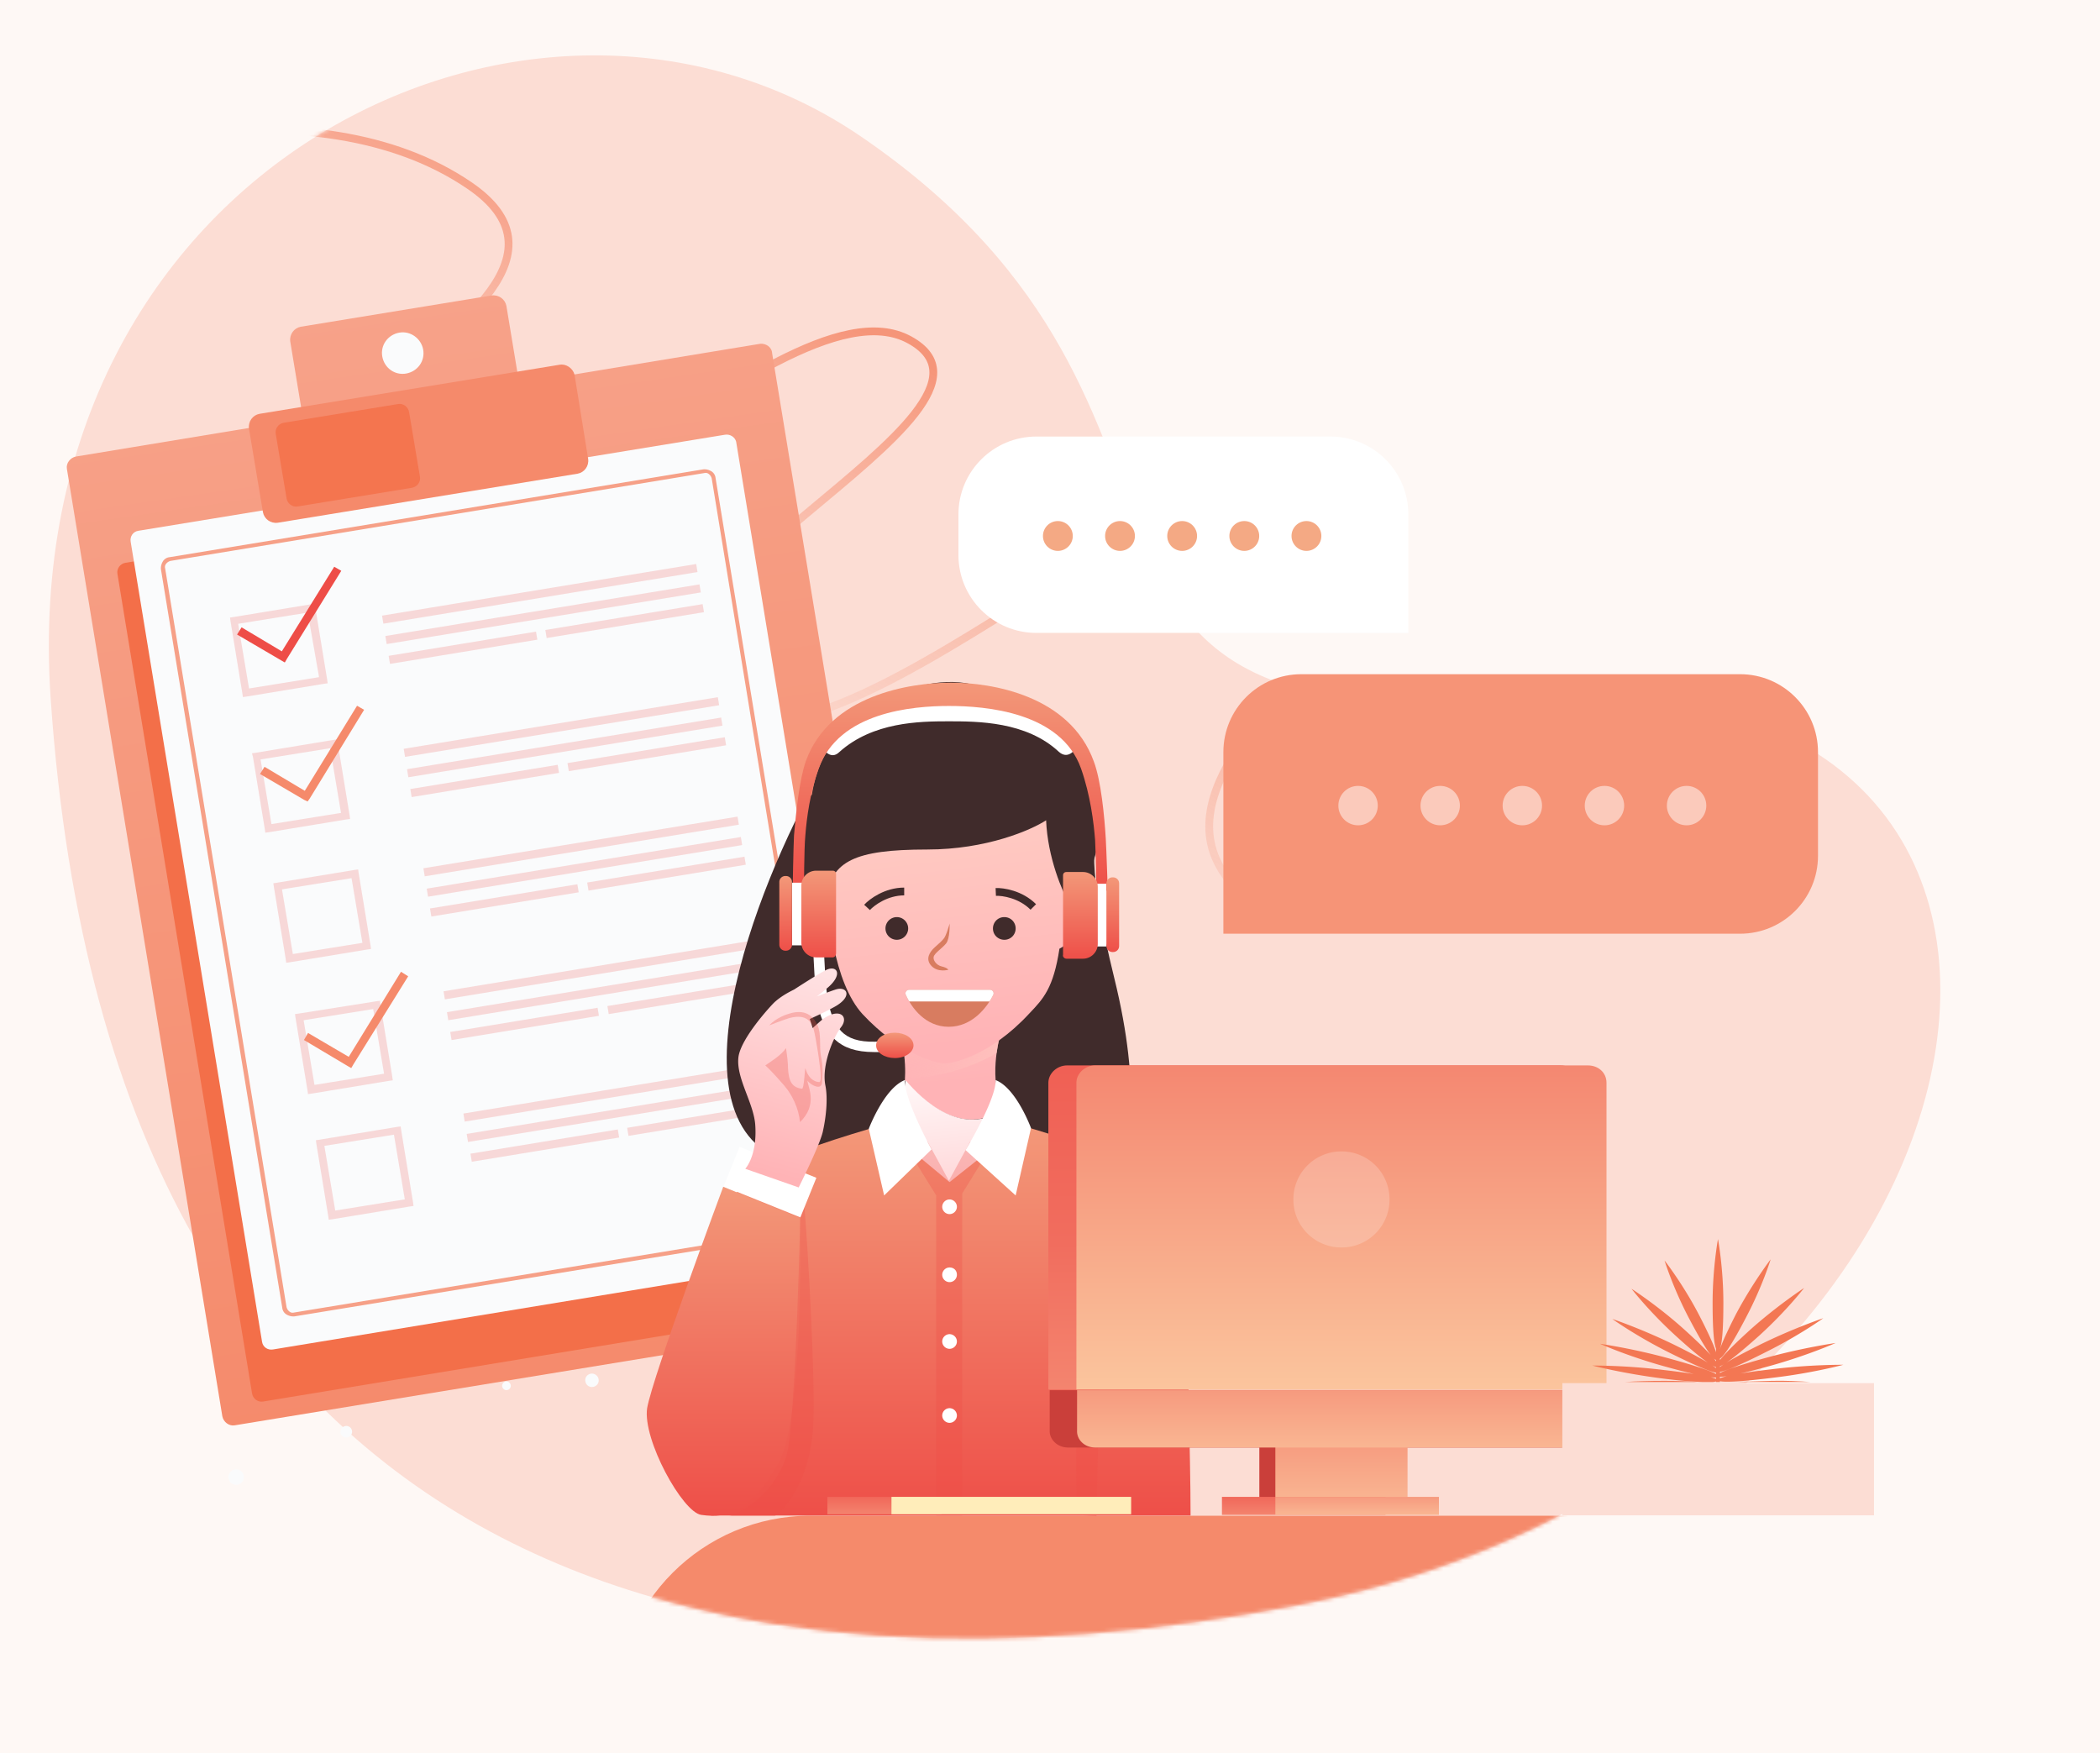 <svg width="539" height="450" fill="none" xmlns="http://www.w3.org/2000/svg"><rect width="100%" height="100%" fill="#808080" stroke="none"/><g clip-path="url(#clip0)"><path fill="#FEF8F5" d="M-240-2106h1600v6102H-240z"/><path d="M221 35.051C137.128-22.219 3.674 42.688 13 179.234c15.902 232.818 178.136 259.862 319.999 232.818 185.636-35.388 228.465-247.755 57.055-232.818C252.493 191.221 325.84 106.639 221 35.051z" fill="#FCDDD4"/><mask id="a" maskUnits="userSpaceOnUse" x="-44" y="-17" width="584" height="501"><path d="M220.999 35.052c-83.872-57.27-217.326 7.635-208 144.182C28.9 412.052 191.135 439.096 332.998 412.052c185.636-35.388 228.465-247.754 57.055-232.818-137.561 11.987-64.214-72.594-169.054-144.182z" fill="#FCDDD4"/></mask><g mask="url(#a)"><path opacity=".7" d="M-11.928 50.138c27.63-12.132 92.807-29.613 132.467-2.489 49.576 33.906-103.788 77.74-56.592 103.537 47.197 25.797 135.389-82.595 169.475-63.964 34.087 18.632-86.732 68.339-51.578 94.363 35.154 26.023 138.255-87.837 180.924-66.217 42.668 21.62-102.005 83.821-33.833 121.084" stroke="url(#paint0_linear)" stroke-width="2"/><path d="M158 439.051c0-27.614 22.386-50 50-50h267v110H158v-60z" fill="#F58A6B"/></g><path fill-rule="evenodd" clip-rule="evenodd" d="M45.367 193.676a22.62 22.62 0 013.926 4.178l2.632-3.511c-1.248-1.324-2.464-2.529-3.918-3.67l-2.64 3.003z" fill="#3E1A0B"/><path fill-rule="evenodd" clip-rule="evenodd" d="M53.9 199.808c-1.48-2.665-4.783-3.565-7.417-1.967l-3.49 2.211c-2.634 1.599-3.471 5.14-2.11 7.837 1.48 2.665 4.782 3.565 7.416 1.967l3.49-2.211c2.634-1.599 3.622-5.053 2.111-7.837z" fill="#F69E9F"/><path fill-rule="evenodd" clip-rule="evenodd" d="M195.099 88.245l-61.828 10.189-3.293-19.91c-.328-1.698-1.933-2.926-3.782-2.686l-49.01 8.03c-1.699.328-2.927 1.932-2.687 3.781l3.294 19.91-58.28 9.621c-1.46.264-2.602 1.717-2.339 3.178l39.892 243.154c.263 1.46 1.717 2.601 3.178 2.337l175.618-28.816c1.46-.263 2.602-1.717 2.338-3.177L198.19 90.733c-.058-1.642-1.599-2.633-3.091-2.488z" fill="url(#paint1_linear)"/><path fill-rule="evenodd" clip-rule="evenodd" d="M186.519 119.048L32.187 144.456c-1.341.232-2.276 1.503-2.044 2.844L64.7 357.697c.232 1.341 1.503 2.276 2.845 2.044l154.331-25.408c1.341-.232 2.277-1.503 2.045-2.844l-34.559-210.397c-.232-1.341-1.503-2.276-2.844-2.044z" fill="#F36F49"/><path fill-rule="evenodd" clip-rule="evenodd" d="M186.044 111.591L35.466 136.248c-1.341.232-2.157 1.471-1.926 2.812l33.728 205.39c.231 1.341 1.47 2.157 2.812 1.926l150.665-24.809c1.341-.232 2.157-1.471 1.926-2.812l-33.728-205.39c-.319-1.19-1.558-2.006-2.899-1.774z" fill="#FAFBFC"/><path opacity=".8" d="M180.514 120.472L43.532 143.017a2.271 2.271 0 00-1.745 1.105c-.349.604-.547 1.294-.474 2.04l31.13 189.504a2.274 2.274 0 001.105 1.745c.603.348 1.294.546 2.04.473l137.014-22.426a2.275 2.275 0 001.745-1.105c.348-.604.546-1.295.474-2.041L183.66 122.69a2.276 2.276 0 00-1.106-1.745c-.603-.348-1.294-.546-2.04-.473zm33.204 192.008c.127.477-.015.897-.309 1.231a2.074 2.074 0 01-1.094.676L75.452 336.9c-.476.128-.897-.015-1.23-.308a2.08 2.08 0 01-.677-1.094l-31.16-189.623c-.128-.476.014-.897.307-1.23a2.077 2.077 0 011.095-.676l136.982-22.545c.476-.128.897.014 1.231.308.333.293.548.618.676 1.094l31.042 189.654z" fill="#F58A6B"/><path fill-rule="evenodd" clip-rule="evenodd" d="M102.471 85.384c-2.92.528-4.878 3.22-4.35 6.14.527 2.921 3.22 4.878 6.141 4.35 2.92-.527 4.878-3.22 4.351-6.14-.496-2.801-3.221-4.877-6.142-4.35z" fill="#FAFBFC"/><path fill-rule="evenodd" clip-rule="evenodd" d="M143.594 93.627l-77.003 12.597c-1.699.327-2.927 1.932-2.687 3.781l3.589 21.489c.327 1.698 1.932 2.926 3.782 2.686l77.003-12.597c1.698-.327 2.927-1.932 2.686-3.781l-3.501-21.64c-.447-1.666-2.171-2.863-3.869-2.535z" fill="#F58A6B"/><path opacity=".8" fill-rule="evenodd" clip-rule="evenodd" d="M102.151 103.711l-29.334 4.799c-1.341.232-2.277 1.503-2.045 2.844l2.79 16.601c.231 1.341 1.502 2.276 2.844 2.044l29.334-4.799c1.342-.232 2.277-1.503 2.045-2.844l-2.789-16.601c-.232-1.341-1.503-2.276-2.845-2.044z" fill="#F36F49"/><path opacity=".2" d="M98.06 158.02l.34 2.066 80.624-13.253-.34-2.066-80.623 13.253zm.85 5.231l.34 2.067 80.623-13.254-.34-2.066-80.623 13.253zm41.061-1.547l.34 2.067 40.372-6.637-.34-2.067-40.372 6.637zm-40.214 6.638l.34 2.067 37.818-6.217-.339-2.067-37.819 6.217zm3.864 23.863l.34 2.067 80.623-13.253-.34-2.067-80.623 13.253zm.85 5.232l.34 2.067 80.623-13.254-.34-2.067-80.623 13.254zm41.184-1.567l.34 2.067 40.372-6.637-.339-2.067-40.373 6.637zm-40.335 6.658l.339 2.066 37.819-6.216-.34-2.067-37.818 6.217zm3.358 20.337l.34 2.067 80.623-13.254-.34-2.066-80.623 13.253zm.85 5.231l.339 2.067 80.623-13.253-.339-2.067-80.623 13.253zm41.183-1.567l.34 2.067 40.372-6.637-.34-2.066-40.372 6.636zm-40.337 6.659l.34 2.067 37.819-6.217-.34-2.067-37.819 6.217zm3.474 21.257l.34 2.067 80.623-13.253-.34-2.067-80.623 13.253zm.871 5.353l.34 2.067 80.623-13.253-.34-2.067-80.623 13.253zm41.182-1.567l.339 2.067 40.373-6.636-.34-2.067-40.372 6.636zm-40.336 6.659l.339 2.067 37.819-6.217-.34-2.067-37.818 6.217zm3.374 20.932l.339 2.067 80.623-13.253-.339-2.067-80.623 13.253zm.849 5.232l.34 2.067 80.623-13.254-.34-2.067-80.623 13.254zm41.184-1.568l.34 2.067 40.372-6.636-.34-2.067-40.372 6.636zm-40.214 6.64l.34 2.066 37.818-6.216-.339-2.067-37.819 6.217zM60.02 158.37l-.984.136.136.984 3.03 18.45.136.984.984-.136 19.795-3.263.984-.137-.136-.984-3.03-18.449-.136-.984-.984.136-19.794 3.263zm21.872 15.442l-17.976 2.903-2.79-16.6 17.858-2.872 2.909 16.569zm-16.235 19.402l-.984.136.255.952 3.03 18.45.136.984.984-.136 19.795-3.263.984-.136-.136-.984-3.03-18.45-.136-.984-.984.136-19.914 3.295zm21.872 15.442l-17.858 2.871-2.79-16.6 17.859-2.872 2.79 16.601zm-16.379 17.91l-.985.136.136.984 3.03 18.45.136.984.984-.136 19.795-3.263.984-.137-.136-.984-3.03-18.449-.136-.984-.984.136-19.795 3.263zm21.871 15.442l-17.858 2.871-2.79-16.6 17.859-2.872 2.79 16.601zm-16.316 18.148l-.984.136.136.984 3.062 18.569.136.984.984-.136 19.794-3.263.985-.136-.137-.984-3.03-18.45-.135-.984-.985.136-19.826 3.144zm21.872 15.442l-17.858 2.872-2.79-16.601 17.858-2.871 2.79 16.6zm-16.515 16.926l-.985.137.136.984 3.03 18.449.136.984.984-.136 19.795-3.263.984-.136-.136-.984-3.03-18.45-.136-.984-.984.136-19.794 3.263zm21.84 15.323l-17.858 2.872-2.79-16.601 17.858-2.871 2.79 16.6z" fill="#EE4D47"/><path d="M72.335 167.188l-10.326-6.162-1.165 1.843 11.351 6.653.906.523.523-.906 13.969-22.622-1.811-1.045-13.447 21.716z" fill="#EE4D47"/><path d="M78.228 202.984L67.9 196.822l-1.165 1.843 11.352 6.653.873.404.555-.787 13.937-22.741-1.81-1.045-13.415 21.835zm11.279 68.284l-10.446-6.13-1.046 1.811 11.233 6.685.905.522.523-.905 14.089-22.654-1.843-1.164-13.415 21.835z" fill="#F58A6B"/><path fill-rule="evenodd" clip-rule="evenodd" d="M60.106 377.239a1.946 1.946 0 00-1.395 2.414 1.946 1.946 0 002.415 1.394 1.946 1.946 0 001.395-2.414 1.947 1.947 0 00-2.415-1.394z" fill="#FAFBFC"/><path d="M89.496 368.838a1.478 1.478 0 10-1.212-2.697 1.479 1.479 0 101.212 2.697zm40.784-12.061a1.108 1.108 0 10-.573-2.142 1.108 1.108 0 00.573 2.142z" fill="#FAFBFC"/><path fill-rule="evenodd" clip-rule="evenodd" d="M151.495 352.623c-.953.256-1.476 1.161-1.22 2.113.255.952 1.16 1.475 2.113 1.22.952-.255 1.475-1.161 1.22-2.113-.224-.833-1.161-1.475-2.113-1.22zm32.253-7.239c-.358.096-.532.398-.436.755.095.357.397.531.754.436.358-.096.532-.398.436-.755.024-.389-.397-.531-.754-.436zm66.625-21.806c-.595.159-.825.731-.697 1.207.159.595.731.825 1.207.697.596-.159.825-.731.698-1.207-.009-.508-.613-.857-1.208-.697z" fill="#FAFBFC"/><path d="M361.479 132.052c0-11.046-8.955-20-20-20h-75.48c-11.045 0-20 8.954-20 20v10.402c0 11.046 8.955 20 20 20h95.48v-30.402z" fill="#fff"/><circle r="3.828" transform="matrix(-1 0 0 1 335.32 137.572)" fill="#F4A984"/><circle r="3.828" transform="matrix(-1 0 0 1 319.369 137.572)" fill="#F4A984"/><circle r="3.828" transform="matrix(-1 0 0 1 303.419 137.572)" fill="#F4A984"/><circle r="3.828" transform="matrix(-1 0 0 1 287.469 137.572)" fill="#F4A984"/><circle r="3.828" transform="matrix(-1 0 0 1 271.519 137.572)" fill="#F4A984"/><path d="M212 299.552c-43.6 0-21.5-63-5-94.501 8.833-6.666 30.5-20.099 46.5-20.499 16-.4 26 19.5 29 29.5-1.833.166-3.7 7.8 3.5 37s3.667 44.5 1 48.5h-75z" fill="#402B2B"/><path d="M257.599 284.592c-4.112-7.189-1.028-18.315-1.028-18.315l-12.68 2.568-12.68-2.568s1.542 5.306 1.028 11.126c4.455 5.135 14.737 14.721 25.36 7.189z" fill="url(#paint2_linear)"/><path d="M255.797 270.285c-2.775 1.672-6.282 3.219-10.207 4.406-4.924 1.489-9.615 2.14-13.298 2 .337-5.533-1.081-10.414-1.081-10.414l12.68 2.568 12.68-2.568s-.447 1.613-.774 4.008z" fill="url(#paint3_linear)" style="mix-blend-mode:multiply"/><path d="M212.876 294.691c7.368 6.505 21.933 20.712 31.186 20.712 9.254 0 25.704-13.523 33.072-20.027-3.599-1.369-14.565-5.649-17.136-7.874-.856-.856-1.713-1.883-2.227-2.91-10.624 7.532-20.905-2.054-25.361-7.36-.342 3.766-1.37 7.531-4.283 10.099-2.914 2.396-11.824 5.991-15.251 7.36z" fill="url(#paint4_linear)"/><path d="M278.776 227.422c-1.2-2.225-3.084-2.568-4.284-2.225 0 0-3.427-10.955-5.826-19-8.054-3.766-15.593-7.018-24.675-7.703v-.171h-5.141c-5.654.171-11.309.342-16.792 1.369-1.371.343-2.742.685-4.113.685-1.713 9.072-4.626 24.991-5.826 24.82h-.171c-.172 0-.172 0-.343-.172-1.199-.342-2.57 0-3.77 2.054-2.056 3.766 0 11.298 2.742 13.523 1.371 1.027 2.57 1.883 3.427 2.396 1.371 6.847 3.77 13.351 7.368 17.288 9.425 10.099 18.164 12.325 20.563 12.667h1.028c1.713-.171 11.138-1.883 21.248-12.838 3.598-3.766 6.169-6.504 7.711-16.603 1.028-.514 2.056-1.37 3.77-2.739 3.084-2.054 5.14-9.585 3.084-13.351z" fill="url(#paint5_linear)"/><path d="M243.736 237.052s.132 3.856-.911 5.125c-1.043 1.269-3.022 2.497-3.185 3.446-.191.768.637 2.116 2.082 2.447 1.445.33 1.68.848 1.68.848s-2.667.781-4.335-.992c-1.668-1.772-.406-3.629.816-4.741 1.222-1.112 1.771-1.566 2.293-2.2.673-.658 1.56-3.933 1.56-3.933zm10.33 17h-20.702c-.675 0-1.152.655-.881 1.274 1.46 3.335 5.041 8.226 11.017 8.226 5.951 0 9.784-4.852 11.429-8.185.308-.624-.167-1.315-.863-1.315z" fill="#D87C60"/><path fill-rule="evenodd" clip-rule="evenodd" d="M253.976 257.052h-20.609a16.192 16.192 0 01-.883-1.726c-.271-.619.205-1.274.881-1.274h20.701c.696 0 1.172.691.864 1.315a17.814 17.814 0 01-.954 1.685z" fill="#fff"/><path d="M263.598 185.999c25.531 3.252 19.534 34.405 14.565 39.882l-3.663 6.171c-1.833-3.167-5.6-11.9-6-21.5-3.833 2.5-15.3 7.5-30.5 7.5-19 0-24.208 3.145-26 12-4.455-9.928-7.519-30.017 3.447-41.314 15.079-15.748 37.869-19.514 48.151-2.739z" fill="#402B2B"/><path d="M212.019 229.989l.857 7.361s-2.571-1.37-3.085-4.793c-.171-2.054.686-3.423 2.228-2.568zm62.2 0l-.857 7.361s2.571-1.37 3.085-4.793c.171-2.054-.514-3.423-2.228-2.568z" fill="#ED8A40"/><path d="M260.685 238.312c0 1.541-1.199 2.91-2.913 2.91-1.542 0-2.913-1.198-2.913-2.91 0-1.54 1.2-2.91 2.913-2.91 1.714 0 2.913 1.37 2.913 2.91zm-30.501 2.91a2.912 2.912 0 002.913-2.91 2.912 2.912 0 00-2.913-2.91 2.911 2.911 0 00-2.913 2.91 2.911 2.911 0 002.913 2.91z" fill="#402B2B"/><path d="M222.541 232.912c1.249-1.362 4.905-4.087 9.537-4.087m23.502.117c1.847-.08 6.359.578 9.635 3.854" stroke="#402B2B" stroke-width="2"/><path d="M305.065 333.547c.685-18.486-4.969-29.441-13.537-34.063-8.568-4.621-28.787-10.441-29.473-10.612l-18.335 14.549-17.478-14.549c-.685.171-21.419 5.991-29.815 10.612-8.568 4.622-14.223 15.577-13.537 34.063.514 14.892-.515 38.342-.343 55.459h123.032c0-17.117-1.028-40.567-.514-55.459z" fill="url(#paint6_linear)"/><path d="M253.83 295.205l-4.798-2.225-5.484 10.099-5.483-10.099-4.969 2.225 7.197 11.64v82.161h6.682v-82.675l6.855-11.126z" fill="#EE4D47" fill-opacity=".29" style="mix-blend-mode:multiply"/><path d="M232.239 277.232c-.171 4.964 6.855 17.802 6.855 17.802l-12.167 11.81-3.941-17.116s3.941-10.442 9.253-12.496zm23.304 0c.171 4.964-7.711 17.973-7.711 17.973l12.852 11.639 3.941-17.288s-3.77-10.27-9.082-12.324zm-9.936 32.522a1.9 1.9 0 01-1.885 1.883 1.9 1.9 0 01-1.885-1.883 1.9 1.9 0 011.885-1.882 1.9 1.9 0 011.885 1.882zm-.001 17.46a1.9 1.9 0 01-1.885 1.883 1.9 1.9 0 01-1.885-1.883 1.9 1.9 0 011.885-1.883c1.028 0 1.885.684 1.885 1.883zm0 17.117a1.9 1.9 0 01-1.885 1.882 1.9 1.9 0 01-1.885-1.882 1.9 1.9 0 011.885-1.883 1.9 1.9 0 011.885 1.883zm0 18.999a1.9 1.9 0 01-1.885 1.883 1.9 1.9 0 01-1.885-1.883 1.9 1.9 0 011.885-1.882 1.9 1.9 0 011.885 1.882z" fill="#fff"/><path d="M185.631 304.619s-18.164 48.784-19.534 56.829c-1.2 8.045 9.081 26.702 13.879 27.387 7.026 1.027 12.68-1.027 19.706-13.009 6.854-11.982 5.655-63.162 5.655-63.162l-19.706-8.045z" fill="url(#paint7_linear)"/><path d="M205.508 307.872s-1.2 58.882-3.77 66.242c-4.113 11.811-14.565 15.063-14.565 15.063h11.652s9.082-5.991 9.938-23.964c.515-10.783-1.37-45.188-2.398-56.657-.343-3.081-.857-.684-.857-.684z" fill="#EE4D47" fill-opacity=".29" style="mix-blend-mode:multiply"/><path d="M209.535 302.315l-19.701-7.951-4.108 10.157 19.701 7.951 4.108-10.157z" fill="#fff"/><path d="M283.989 316.259s-7.026 33.378-7.54 47.072c-.514 13.693 0 25.504 0 25.504l4.969.342s1.2-59.909 2.571-72.918z" fill="#EE4D47" fill-opacity=".29" style="mix-blend-mode:multiply"/><path d="M224.356 270.043c-9.425 0-12.509-4.621-14.394-11.639-.857-3.766-1.199-13.865-1.199-14.207h2.741c0 .171.343 10.27 1.2 13.693 1.713 6.676 4.284 10.099 13.537 9.414l.171 2.739h-2.056zm19.364-93.116c-7.54-.685-24.847-.171-32.729 14.892 0 0 2.056 3.594 4.455 1.198 8.568-7.703 20.563-7.874 27.931-7.874 7.54 0 20.049 0 28.445 7.874 2.57 2.225 4.455-1.198 4.455-1.198-7.711-15.063-25.018-15.577-32.557-14.892z" fill="#fff"/><path d="M284.33 228.62s-.342-10.441-.514-13.351c-.342-5.649-1.199-14.892-3.084-19.856-6.169-16.946-26.217-20.198-36.67-20.198-10.624 0-31.015 3.252-37.184 20.027-1.713 4.793-2.57 13.351-3.084 19.171-.171 3.423-.343 14.036-.343 14.036h2.913s0-10.613.343-14.036c.343-4.451 1.199-10.955 3.427-17.117 5.141-14.549 24.161-16.09 33.414-16.09 9.425 0 28.788 1.541 33.928 16.09 2.399 6.847 3.256 13.865 3.599 18.315.171 2.91.342 13.009.342 13.009h2.913z" fill="url(#paint8_linear)"/><path d="M207.05 226.566h-3.77v16.09h3.77v-16.09z" fill="#fff"/><path d="M213.733 245.737h-4.284c-2.056 0-3.769-1.712-3.769-3.766v-14.72c0-2.054 1.713-3.766 3.769-3.766h4.284c.514 0 .857.342.857.856v20.369c0 .513-.343 1.027-.857 1.027z" fill="url(#paint9_linear)"/><path d="M201.738 244.025h-.171a1.535 1.535 0 01-1.543-1.54v-16.09c0-.856.686-1.541 1.543-1.541h.171c.857 0 1.542.685 1.542 1.541v16.09c0 .856-.685 1.54-1.542 1.54z" fill="url(#paint10_linear)"/><path d="M280.177 242.934h3.77v-16.09h-3.77v16.09z" fill="#fff"/><path d="M273.707 246.079h4.284c2.056 0 3.769-1.712 3.769-3.766v-14.72c0-2.054-1.713-3.766-3.769-3.766h-4.284c-.514 0-.857.342-.857.856v20.369c-.171.514.343 1.027.857 1.027z" fill="url(#paint11_linear)"/><path d="M285.53 244.368h.172c.857 0 1.542-.685 1.542-1.541v-16.09c0-.856-.685-1.54-1.542-1.54h-.172c-.856 0-1.542.684-1.542 1.54v16.09c0 .856.686 1.541 1.542 1.541z" fill="url(#paint12_linear)"/><path d="M234.467 268.331c0 1.712-2.056 3.253-4.798 3.253-2.57 0-4.798-1.37-4.798-3.253s2.056-3.252 4.798-3.252c2.57 0 4.798 1.369 4.798 3.252z" fill="url(#paint13_linear)"/><path fill-rule="evenodd" clip-rule="evenodd" d="M198.654 257.377l.001-.001c1.594-1.492 3.419-2.522 5.173-3.391 3.153-2.04 6.829-4.36 8.192-4.996 2.742-1.369 4.455 1.027.514 4.451a58.86 58.86 0 01-2.877 2.318c2.14-.82 4.034-1.524 4.933-1.805 2.913-.855 4.284 1.883-.343 4.451-1.882 1.044-4.245 2.173-6.387 3.146l.733 2.331s2.057-1.883 2.742-2.396c4.284-2.91 6.511-.514 4.627 2.054-2.057 2.567-5.141 9.928-4.113 15.063.685 3.423.171 8.216-.685 11.982-.857 3.594-6.169 14.207-6.169 14.207l-13.708-4.793s3.084-3.252 2.57-11.126c-.152-2.581-1.18-5.296-2.203-7.997-1.283-3.39-2.558-6.756-2.081-9.805.857-4.792 7.882-12.494 9.082-13.693h-.001z" fill="url(#paint14_linear)"/><path opacity=".3" d="M210.992 277.917c.343-4.279 0-5.135-.343-7.189-.343-2.397.172-5.478-.857-7.703-1.199-2.396-3.084-3.765-6.34-3.081-4.284 1.027-5.997 3.252-5.997 3.252s3.427-1.369 5.141-1.882c2.57-.685 5.14-.514 6.168 2.567.514 1.883.857 4.45 1.2 6.333.171 1.37 1.199 7.361.342 7.532-.856 0-2.741-.514-3.598-3.595-.171.685-.343 5.307-.857 5.307-3.084-.343-3.427-2.739-3.598-5.307 0-1.198-.172-2.91-.514-5.135-1.2 1.883-4.113 3.595-5.312 4.451 1.371 1.198 3.941 4.108 4.969 5.306 1.885 2.225 3.598 5.648 3.941 9.243 4.627-4.45 2.056-9.072 1.885-10.613 1.2 1.37 3.599 2.397 3.77.514z" fill="#EB5046"/><path d="M405.309 277.917c0-2.568-2.057-4.45-4.798-4.45H273.88c-2.57 0-4.798 2.054-4.798 4.45v78.738h136.055v-78.738h.172z" fill="url(#paint15_linear)"/><path d="M274.051 371.547h126.631c2.57 0 4.798-2.054 4.798-4.451v-10.27H269.424v10.27c-.171 2.397 2.057 4.451 4.627 4.451z" fill="#CA3F3A"/><path d="M357.159 369.664H323.23v16.09h33.929v-16.09z" fill="#CA3F3A"/><path d="M361.27 369.664h-33.928v16.09h33.928v-16.09z" fill="url(#paint16_linear)"/><path d="M355.616 384.213h-41.982v4.622h41.982v-4.622z" fill="url(#paint17_linear)"/><path d="M369.324 384.213h-41.982v4.622h41.982v-4.622z" fill="url(#paint18_linear)"/><path d="M412.334 277.917c0-2.568-2.056-4.45-4.797-4.45h-126.46c-2.57 0-4.798 2.054-4.798 4.45v78.738h136.055v-78.738z" fill="url(#paint19_linear)"/><path d="M281.077 371.547h126.631c2.57 0 4.798-2.054 4.798-4.451v-10.27H276.45v10.27c-.171 2.397 1.885 4.451 4.627 4.451z" fill="url(#paint20_linear)"/><path opacity=".2" d="M356.644 307.872a12.28 12.28 0 01-12.338 12.324 12.28 12.28 0 01-12.337-12.324 12.28 12.28 0 0112.337-12.325 12.28 12.28 0 0112.338 12.325z" fill="#fff"/><path d="M241.664 384.213h-29.302v4.451h29.302v-4.451z" fill="url(#paint21_linear)"/><path d="M290.329 384.213h-61.517v4.451h61.517v-4.451z" fill="url(#paint22_linear)"/><g clip-path="url(#clip1)"><path d="M481 355.022h-80v33.931h80v-33.931z" fill="#FCDDD4"/><path fill-rule="evenodd" clip-rule="evenodd" d="M441.445 346.177v.077c.634-1.769 1.905-4.585 4.043-8.785 4.242-8.042 8.977-14.22 8.977-14.22s-2.072 6.865-6.313 14.906c-3.751 7.197-5.805 10.101-6.707 10.541v.41c1.087-1.429 3.479-3.88 7.693-7.715 7.004-6.276 13.909-10.787 13.909-10.787s-4.439 5.786-11.443 12.16c-4.107 3.687-6.829 5.897-8.528 7.03 1.73-1.069 4.42-2.536 8.331-4.48 8.681-4.315 16.572-6.963 16.572-6.963s-6.115 4.413-14.796 8.728c-6.611 3.361-10.19 4.788-11.738 5.061v.295c1.392-.771 4.953-2.007 11.738-3.885 9.568-2.648 17.953-3.824 17.953-3.824s-7.3 3.236-16.868 5.884c-3.12.863-5.61 1.497-7.56 1.939 1.975-.329 4.527-.683 7.757-1.057 10.16-1.275 18.643-1.177 18.643-1.177s-7.99 2.158-18.15 3.335c-8.18 1.026-12.204 1.162-13.513.87v.208h-.987v-.14a5.391 5.391 0 01-.79.14h-2.86c-2.17-.098-5.426-.294-9.963-.882-10.161-1.275-18.151-3.335-18.151-3.335s8.484-.098 18.644 1.177c3.053.354 5.5.681 7.427.981-1.898-.437-4.284-1.048-7.23-1.863-9.667-2.648-16.868-5.884-16.868-5.884s8.385 1.176 17.953 3.824c6.954 1.924 10.521 3.175 11.838 3.941v-.346c-1.492-.25-5.081-1.707-11.837-5.066-8.681-4.315-14.797-8.728-14.797-8.728s7.892 2.648 16.572 6.963c3.667 1.823 6.26 3.225 7.995 4.275-1.728-1.186-4.374-3.35-8.192-6.825-7.004-6.374-11.443-12.16-11.443-12.16s6.905 4.413 13.909 10.787c3.01 2.74 5.091 4.774 6.431 6.233-1.151-1.489-2.938-4.431-5.544-9.371-4.241-8.041-6.313-14.906-6.313-14.906s4.834 6.178 8.977 14.22c2.39 4.639 3.697 7.614 4.242 9.338v-.922c-.53-1.217-.888-4.734-.888-11.75 0-9.023 1.381-16.377 1.381-16.377s1.381 7.354 1.381 16.377c0 7.012-.358 10.529-.887 11.748zm-.987 2.872c-.146-.011-.337-.121-.579-.343.227.27.419.512.579.729v-.386zm0 1.861c-.241-.063-.553-.199-.943-.417.378.251.691.474.943.671v-.254zm.987-.018c.271-.207.604-.44 1.005-.701-.413.246-.746.407-1.005.492v.209zm-.987 2.678c-.318.021-.766-.001-1.362-.073.631.161 1.077.311 1.362.45v-.377zm.987.22c.37-.17.958-.359 1.801-.563-.803.12-1.395.167-1.801.152v.411z" fill="#F37753"/><path d="M435.624 354.728h-18.446c2.861-.196 6.313-.294 9.963-.294 3.551 0 6.412.098 8.483.294zm10.555 0h18.446c-2.86-.196-6.313-.392-9.963-.294-3.65.098-6.412.196-8.483.294z" fill="#F37753"/></g><path d="M314 193.052c0-11.046 8.954-20 20-20h112.619c11.045 0 20 8.954 20 20v26.612c0 11.046-8.955 20-20 20H314v-46.612z" fill="#F69477"/><circle opacity=".5" cx="348.571" cy="206.78" r="5.059" fill="#fff"/><circle opacity=".5" cx="369.651" cy="206.78" r="5.059" fill="#fff"/><circle opacity=".5" cx="390.731" cy="206.78" r="5.059" fill="#fff"/><circle opacity=".5" cx="411.811" cy="206.78" r="5.059" fill="#fff"/><circle opacity=".5" cx="432.891" cy="206.78" r="5.059" fill="#fff"/></g><defs><linearGradient id="paint0_linear" x1="197.408" y1="72.118" x2="114.956" y2="222.965" gradientUnits="userSpaceOnUse"><stop stop-color="#F37753"/><stop offset="1" stop-color="#fff" stop-opacity="0"/></linearGradient><linearGradient id="paint1_linear" x1="110.522" y1="38.035" x2="158.127" y2="364.013" gradientUnits="userSpaceOnUse"><stop stop-color="#F7A58D"/><stop offset="1" stop-color="#F58A6B"/></linearGradient><linearGradient id="paint2_linear" x1="258.788" y1="276.548" x2="255.733" y2="242.762" gradientUnits="userSpaceOnUse"><stop stop-color="#FFB3B6"/><stop offset="1" stop-color="#FFC8C1"/></linearGradient><linearGradient id="paint3_linear" x1="231.38" y1="272.589" x2="260.114" y2="282.937" gradientUnits="userSpaceOnUse"><stop stop-color="#FFB3B6" stop-opacity=".31"/><stop offset="1" stop-color="#FFC8C1"/></linearGradient><linearGradient id="paint4_linear" x1="284.363" y1="330.46" x2="278.234" y2="267.259" gradientUnits="userSpaceOnUse"><stop stop-color="#FFB3B6"/><stop offset="1" stop-color="#fff"/></linearGradient><linearGradient id="paint5_linear" x1="282.873" y1="263.908" x2="276.989" y2="213.279" gradientUnits="userSpaceOnUse"><stop stop-color="#FFB3B6"/><stop offset="1" stop-color="#FFC8C1"/></linearGradient><linearGradient id="paint6_linear" x1="244.053" y1="265.693" x2="244.053" y2="391.748" gradientUnits="userSpaceOnUse"><stop stop-color="#F4A984"/><stop offset="1" stop-color="#EE4D47"/></linearGradient><linearGradient id="paint7_linear" x1="185.709" y1="285.072" x2="185.709" y2="391.379" gradientUnits="userSpaceOnUse"><stop stop-color="#F4A984"/><stop offset="1" stop-color="#EE4D47"/></linearGradient><linearGradient id="paint8_linear" x1="243.891" y1="162.853" x2="243.891" y2="230.082" gradientUnits="userSpaceOnUse"><stop stop-color="#F4A984"/><stop offset="1" stop-color="#EE4D47"/></linearGradient><linearGradient id="paint9_linear" x1="210.135" y1="218.334" x2="210.135" y2="246.346" gradientUnits="userSpaceOnUse"><stop stop-color="#F4A984"/><stop offset="1" stop-color="#EE4D47"/></linearGradient><linearGradient id="paint10_linear" x1="201.652" y1="220.417" x2="201.652" y2="244.55" gradientUnits="userSpaceOnUse"><stop stop-color="#F4A984"/><stop offset="1" stop-color="#EE4D47"/></linearGradient><linearGradient id="paint11_linear" x1="277.288" y1="218.676" x2="277.288" y2="246.688" gradientUnits="userSpaceOnUse"><stop stop-color="#F4A984"/><stop offset="1" stop-color="#EE4D47"/></linearGradient><linearGradient id="paint12_linear" x1="285.616" y1="220.759" x2="285.616" y2="244.892" gradientUnits="userSpaceOnUse"><stop stop-color="#F4A984"/><stop offset="1" stop-color="#EE4D47"/></linearGradient><linearGradient id="paint13_linear" x1="229.669" y1="263.573" x2="229.669" y2="271.762" gradientUnits="userSpaceOnUse"><stop stop-color="#F4A984"/><stop offset="1" stop-color="#EE4D47"/></linearGradient><linearGradient id="paint14_linear" x1="203" y1="302.552" x2="225.5" y2="218.552" gradientUnits="userSpaceOnUse"><stop stop-color="#FFB3B6"/><stop offset=".239" stop-color="#FFC5C7"/><stop offset="1" stop-color="#fff"/></linearGradient><linearGradient id="paint15_linear" x1="318.105" y1="524.315" x2="318.105" y2="39.243" gradientUnits="userSpaceOnUse"><stop stop-color="#FFEDBA"/><stop offset=".423" stop-color="#F16D5E"/><stop offset=".652" stop-color="#EE4D47"/></linearGradient><linearGradient id="paint16_linear" x1="339.551" y1="418.182" x2="339.551" y2="324.361" gradientUnits="userSpaceOnUse"><stop stop-color="#FFEDBA"/><stop offset="1" stop-color="#EE4D47"/></linearGradient><linearGradient id="paint17_linear" x1="328.741" y1="406.324" x2="328.741" y2="379.824" gradientUnits="userSpaceOnUse"><stop stop-color="#FFEDBA"/><stop offset="1" stop-color="#EE4D47"/></linearGradient><linearGradient id="paint18_linear" x1="342.449" y1="398.149" x2="342.449" y2="371.201" gradientUnits="userSpaceOnUse"><stop stop-color="#FFEDBA"/><stop offset="1" stop-color="#EE4D47"/></linearGradient><linearGradient id="paint19_linear" x1="325.24" y1="411.093" x2="325.24" y2="194.459" gradientUnits="userSpaceOnUse"><stop stop-color="#FFEDBA"/><stop offset="1" stop-color="#EE4D47"/></linearGradient><linearGradient id="paint20_linear" x1="325.405" y1="401.215" x2="325.405" y2="315.379" gradientUnits="userSpaceOnUse"><stop stop-color="#FFEDBA"/><stop offset="1" stop-color="#EE4D47"/></linearGradient><linearGradient id="paint21_linear" x1="222.907" y1="405.505" x2="222.907" y2="379.986" gradientUnits="userSpaceOnUse"><stop stop-color="#FFEDBA"/><stop offset="1" stop-color="#EE4D47"/></linearGradient><linearGradient id="paint22_linear" x1="250.95" y1="384.184" x2="250.95" y2="364.769" gradientUnits="userSpaceOnUse"><stop stop-color="#FFEDBA"/><stop offset="1" stop-color="#EE4D47"/></linearGradient><clipPath id="clip0"><path fill="#fff" transform="translate(-240 -2106)" d="M0 0h1600v6102H0z"/></clipPath><clipPath id="clip1"><path fill="#fff" transform="translate(401 318.052)" d="M0 0h80v71H0z"/></clipPath></defs></svg>